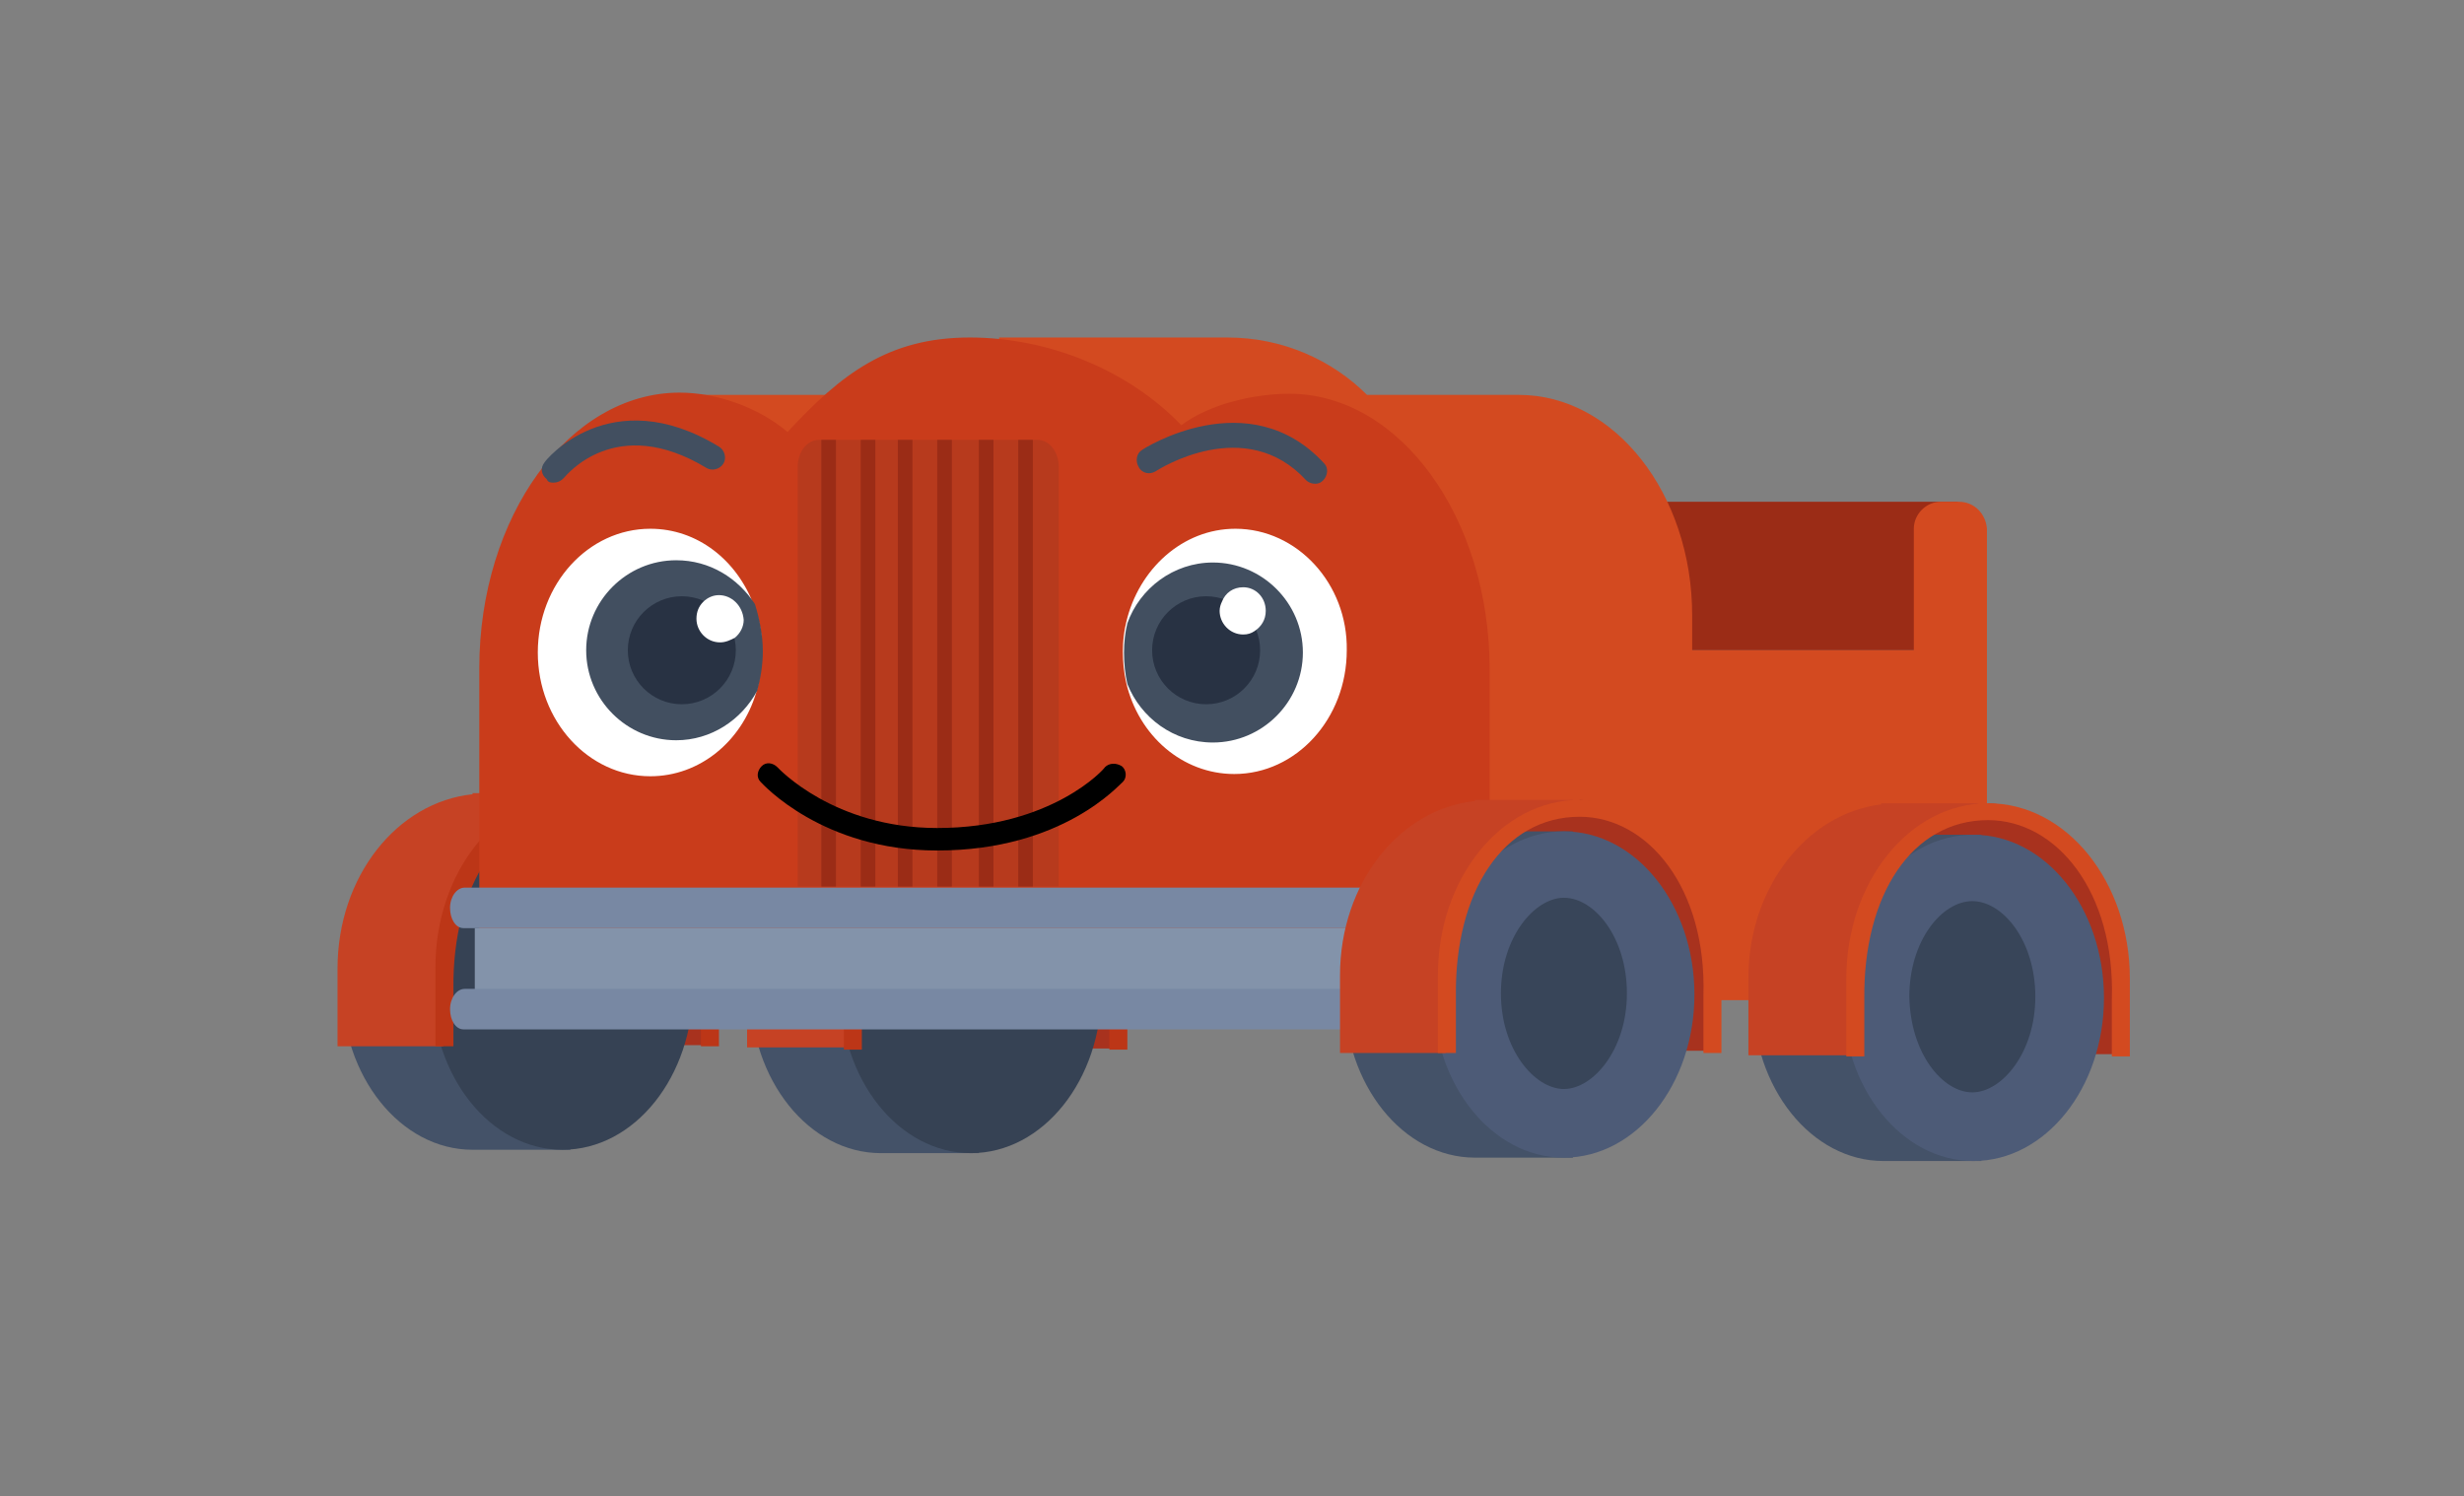 <?xml version="1.0" encoding="utf-8"?>
<!-- Generator: Adobe Illustrator 23.0.2, SVG Export Plug-In . SVG Version: 6.00 Build 0)  -->
<svg version="1.1" id="Layer_1" xmlns="http://www.w3.org/2000/svg" xmlns:xlink="http://www.w3.org/1999/xlink" x="0px" y="0px"
	 viewBox="0 0 219 133" style="enable-background:new 0 0 219 133;" xml:space="preserve">
<rect x="0" y="0" width="219" height="133" fill="#808080" stroke="none"/>
<g>
	<path style="fill:#A8321E;" d="M51.3,70.5v1.4H39v7.6h12.3v13.4h12V86C63.3,77.7,58,70.9,51.3,70.5z"/>
	<path style="fill:#445268;" d="M42,73.2h8.7v5c1.8,2.6,2.9,5.9,2.9,9.5c0,3.6-1.1,7-2.9,9.5v5H42c-6.4,0-11.6-6.5-11.6-14.5
		C30.4,79.7,35.6,73.2,42,73.2z"/>
	<path style="fill:#364254;" d="M38.4,87.7c0,8,5.2,14.5,11.6,14.5c6.4,0,11.6-6.5,11.6-14.5c0-8-5.2-14.5-11.6-14.5
		C43.5,73.2,38.4,79.7,38.4,87.7z"/>
	<path style="fill:#C64224;" d="M50.7,70.5l-8.7,0l0,0.1c-6.7,0.7-12,7.3-12,15.5v6.9h9.4V86c0-3.7,1.1-7.1,2.9-9.8l3.2-3L50.7,70.5
		z"/>
	<path style="fill:#BC3617;" d="M51.3,70.5c7,0,12.6,7,12.6,15.6v6.9h-1.6v-5.1c0.3-9.5-4.9-15.9-11-15.9c-6.8,0-11.1,6.7-11,15.9
		v5.1h-1.6V86C38.7,77.4,44.3,70.5,51.3,70.5z"/>
</g>
<g>
	<path style="fill:#A8321E;" d="M87.6,70.8v1.4H75.4v7.6h12.3v13.4h12v-6.9C99.7,78,94.3,71.2,87.6,70.8z"/>
	<path style="fill:#445268;" d="M78.3,73.5H87v5c1.8,2.6,2.9,5.9,2.9,9.5c0,3.6-1.1,7-2.9,9.5v5h-8.7c-6.4,0-11.6-6.5-11.6-14.5
		C66.8,80,71.9,73.5,78.3,73.5z"/>
	<path style="fill:#364254;" d="M74.7,88c0,8,5.2,14.5,11.6,14.5c6.4,0,11.6-6.5,11.6-14.5c0-8-5.2-14.5-11.6-14.5
		C79.9,73.5,74.7,80,74.7,88z"/>
	<polygon style="fill:#C64224;" points="87.1,70.8 78.3,70.8 77.9,77.3 81.8,73.5 	"/>
	<g>
		<path style="fill:#C64224;" d="M78.9,70.8v5.4c-2,2.7-3.1,6.2-3.1,10.1v6.8h-9.4v-6.9C66.3,78,71.9,71.2,78.9,70.8z"/>
	</g>
	<path style="fill:#BC3617;" d="M87.6,70.8c7,0,12.6,7,12.6,15.6v6.9h-1.6v-5.1c0.3-9.5-4.9-15.9-11-15.9c-6.8,0-11.1,6.7-11,15.9
		v5.1H75v-6.9C75,77.7,80.7,70.8,87.6,70.8z"/>
</g>
<g>
	<rect x="139" y="44.6" style="fill:#9B2C16;" width="35" height="13.2"/>
	<g>
		<rect x="60.1" y="35.1" style="fill:#D34A20;" width="20.4" height="30.9"/>
		<path style="fill:#D34A20;" d="M174.1,44.6h-1.6c-1.3,0-2.4,1.1-2.4,2.4v10.8h-19.7v-3.1c0-10.8-6.9-19.6-15.4-19.6h-13.5
			c-3.1-3.1-7.5-5.1-12.4-5.1H88.8v30.9h20.4c1.9,0,3.7-0.3,5.5-0.9V66h7.8c0.3,0.5,0.6,1,0.9,1.4v21.5h53.2V59.3v-1.5V47
			C176.5,45.7,175.5,44.6,174.1,44.6z"/>
	</g>
</g>
<g>
	<path style="fill:#A8321E;" d="M176.7,71.4v1.4h-12.2v7.6h12.2v13.3h12v-6.9C188.7,78.6,183.4,71.8,176.7,71.4z"/>
	<path style="fill:#445268;" d="M167.4,74.2h8.7v5c1.8,2.5,2.9,5.9,2.9,9.5c0,3.6-1.1,7-2.9,9.5v5h-8.7c-6.4,0-11.6-6.5-11.6-14.5
		C155.8,80.7,161,74.2,167.4,74.2z"/>
	<path style="fill:#4D5B77;" d="M163.8,88.7c0,8,5.2,14.5,11.6,14.5c6.4,0,11.6-6.5,11.6-14.5c0-8-5.2-14.5-11.6-14.5
		C168.9,74.2,163.8,80.7,163.8,88.7z"/>
	<path style="fill:#384559;" d="M175.3,97.1c2.6,0,5.6-3.5,5.6-8.5c0-5-2.9-8.5-5.6-8.5s-5.6,3.5-5.6,8.5
		C169.8,93.7,172.7,97.1,175.3,97.1z"/>
	<path style="fill:#C64224;" d="M175.9,71.4l-8.7,0l0,0.1c-6.6,0.8-11.8,7.4-11.8,15.4v6.9h9.4V87c0-3.9,1.2-7.4,3.2-10.1v-0.1
		l2.7-2.6L175.9,71.4z"/>
	<path style="fill:#D34A20;" d="M176.7,71.4c7,0,12.6,7,12.6,15.6v6.9h-1.6v-5.1c0.3-9.5-4.9-15.9-11-15.9c-6.8,0-11.1,6.7-11,15.9
		v5.1h-1.6V87C164.1,78.4,169.7,71.4,176.7,71.4z"/>
</g>
<path style="fill:#C93C1B;" d="M60.4,34.9c3.3,0,7,1.3,9.6,3.5c4.8-5.2,9-8.4,16.2-8.4c7,0,14.1,2.9,18.8,7.8
	c2.5-1.9,6.5-2.8,9.6-2.8c9.8,0,17.8,11,17.8,24.5v29.4H42.6V59.4C42.6,45.9,50.6,34.9,60.4,34.9z"/>
<g>
	<path style="fill:#7888A3;" d="M40,80.7c0,1,0.5,1.8,1.2,1.8H121c0.7,0,1.2-0.8,1.2-1.8l0,0c0-1-0.5-1.8-1.2-1.8H41.3
		C40.6,78.9,40,79.7,40,80.7L40,80.7z"/>
	<rect x="42.2" y="82.5" style="fill:#8393AA;" width="77.8" height="7.2"/>
	<path style="fill:#7888A3;" d="M40,89.7c0,1,0.5,1.8,1.2,1.8H121c0.7,0,1.2-0.8,1.2-1.8l0,0c0-1-0.5-1.8-1.2-1.8H41.3
		C40.6,87.9,40,88.7,40,89.7L40,89.7z"/>
</g>
<g>
	<path style="fill:#B73A1D;" d="M72.8,39.1h19.4c1.1,0,1.9,1.1,1.9,2.4v12.9v12.9v11.5H70.9V67.3V54.4V41.5
		C70.9,40.2,71.7,39.1,72.8,39.1z"/>
	<rect x="90.5" y="39.1" style="fill:#9B2C16;" width="1.3" height="39.7"/>
	<rect x="87" y="39.1" style="fill:#9B2C16;" width="1.3" height="39.7"/>
	<rect x="83.3" y="39.1" style="fill:#9B2C16;" width="1.3" height="39.7"/>
	<rect x="79.8" y="39.1" style="fill:#9B2C16;" width="1.3" height="39.7"/>
	<rect x="76.5" y="39.1" style="fill:#9B2C16;" width="1.3" height="39.7"/>
	<rect x="73" y="39.1" style="fill:#9B2C16;" width="1.3" height="39.7"/>
</g>
<g>
	<path style="fill:#A8321E;" d="M140.4,71.1v1.4h-12.2v7.6h12.2v13.3h12v-6.9C152.4,78.3,147.1,71.5,140.4,71.1z"/>
	<path style="fill:#445268;" d="M131.1,73.9h8.7v5c1.8,2.5,2.9,5.9,2.9,9.5c0,3.6-1.1,7-2.9,9.5v5h-8.7c-6.4,0-11.6-6.5-11.6-14.5
		C119.5,80.4,124.7,73.9,131.1,73.9z"/>
	<path style="fill:#4D5B77;" d="M127.4,88.4c0,8,5.2,14.5,11.6,14.5c6.4,0,11.6-6.5,11.6-14.5c0-8-5.2-14.5-11.6-14.5
		C132.6,73.9,127.4,80.4,127.4,88.4z"/>
	<path style="fill:#384559;" d="M139,96.8c2.6,0,5.6-3.5,5.6-8.5s-2.9-8.5-5.6-8.5c-2.6,0-5.6,3.5-5.6,8.5S136.4,96.8,139,96.8z"/>
	<path style="fill:#C64224;" d="M139.8,71.1l-8.7,0l0,0.1c-6.7,0.7-12,7.3-12,15.5v6.9h9.4v-6.8c0-3.7,1.1-7.1,2.9-9.8l3.2-3
		L139.8,71.1z"/>
	<path style="fill:#D34A20;" d="M140.4,71.1c7,0,12.6,7,12.6,15.6v6.9h-1.6v-5.1c0.3-9.5-4.9-15.9-11-15.9c-6.8,0-11.1,6.7-11,15.9
		v5.1h-1.6v-6.9C127.8,78.1,133.4,71.1,140.4,71.1z"/>
</g>
<g>
	<path style="fill:#FFFFFF;" d="M67,53.8c-1.5-4-5-6.8-9.2-6.8c-5.5,0-10,4.9-10,11c0,6.1,4.5,11,10,11c4.4,0,8.1-3.1,9.4-7.4
		c0.3-1.1,0.5-2.3,0.5-3.5C67.8,56.5,67.5,55.1,67,53.8z"/>
	<path style="fill:#424F60;" d="M60.1,49.8c-4.4,0-8,3.6-8,8c0,4.4,3.6,8,8,8c3.1,0,5.8-1.8,7.2-4.4c0.3-1.1,0.5-2.3,0.5-3.5
		c0-1.5-0.3-2.9-0.7-4.2C65.6,51.4,63.1,49.8,60.1,49.8z"/>
	<circle style="fill:#283243;" cx="60.6" cy="57.8" r="4.8"/>
	<path style="fill:#FFFFFF;" d="M63.9,52.9c-0.5,0-1,0.2-1.4,0.6c-0.4,0.4-0.6,0.9-0.6,1.5c0,1.1,0.9,2.1,2.1,2.1
		c0.5,0,0.9-0.2,1.3-0.4c0.5-0.4,0.8-1,0.8-1.6C66,53.8,65,52.9,63.9,52.9z"/>
	<path style="fill:#FFFFFF;" d="M109.8,47c-4.7,0-8.6,3.6-9.7,8.3c-0.2,0.8-0.3,1.7-0.3,2.6c0,1,0.1,1.9,0.3,2.8
		c1.1,4.7,5,8.1,9.6,8.1c5.5,0,10-4.9,10-11C119.8,51.9,115.3,47,109.8,47z"/>
	<path style="fill:#424F60;" d="M107.8,66c4.4,0,8-3.6,8-8c0-4.4-3.6-8-8-8c-3.5,0-6.5,2.3-7.6,5.4c-0.2,0.8-0.3,1.7-0.3,2.6
		c0,1,0.1,1.9,0.3,2.8C101.4,63.8,104.3,66,107.8,66z"/>
	<circle style="fill:#283243;" cx="107.2" cy="57.8" r="4.8"/>
	<path style="fill:#FFFFFF;" d="M110.5,52.2c-0.9,0-1.6,0.5-1.9,1.3c-0.1,0.2-0.2,0.5-0.2,0.8c0,1.1,0.9,2.1,2.1,2.1
		c0.4,0,0.7-0.1,1-0.3c0.6-0.4,1-1,1-1.8C112.5,53.1,111.6,52.2,110.5,52.2z"/>
	<path style="fill:#424F60;" d="M102.7,41.9c0.3-0.2,8-5.1,13.4,0.8c0.2,0.2,0.5,0.3,0.8,0.3c0.3,0,0.5-0.1,0.7-0.3
		c0.4-0.4,0.5-1.1,0.1-1.5c-6.7-7.3-16.1-1.3-16.2-1.2c-0.5,0.3-0.6,1-0.3,1.5C101.5,42.1,102.2,42.2,102.7,41.9z"/>
	<path style="fill:#424F60;" d="M49.2,42.9c0.3,0,0.6-0.1,0.9-0.4c0.2-0.2,4.6-5.8,12.7-0.9c0.5,0.3,1.2,0.1,1.5-0.4
		c0.3-0.5,0.1-1.2-0.4-1.5c-9.7-5.9-15.5,1.3-15.5,1.4c-0.4,0.5-0.3,1.1,0.2,1.5C48.7,42.9,49,42.9,49.2,42.9z"/>
	<path d="M98.2,68.2c0,0.1-4.7,5.4-14.9,5.4c-9.2,0-14.1-5.3-14.2-5.4c-0.4-0.4-1-0.5-1.4-0.1c-0.4,0.4-0.5,1-0.1,1.4
		c0.2,0.2,5.5,6.1,15.7,6.1c11.2,0,16.2-5.9,16.5-6.1c0.4-0.4,0.3-1.1-0.1-1.4C99.2,67.8,98.6,67.8,98.2,68.2z"/>
</g>
</svg>
